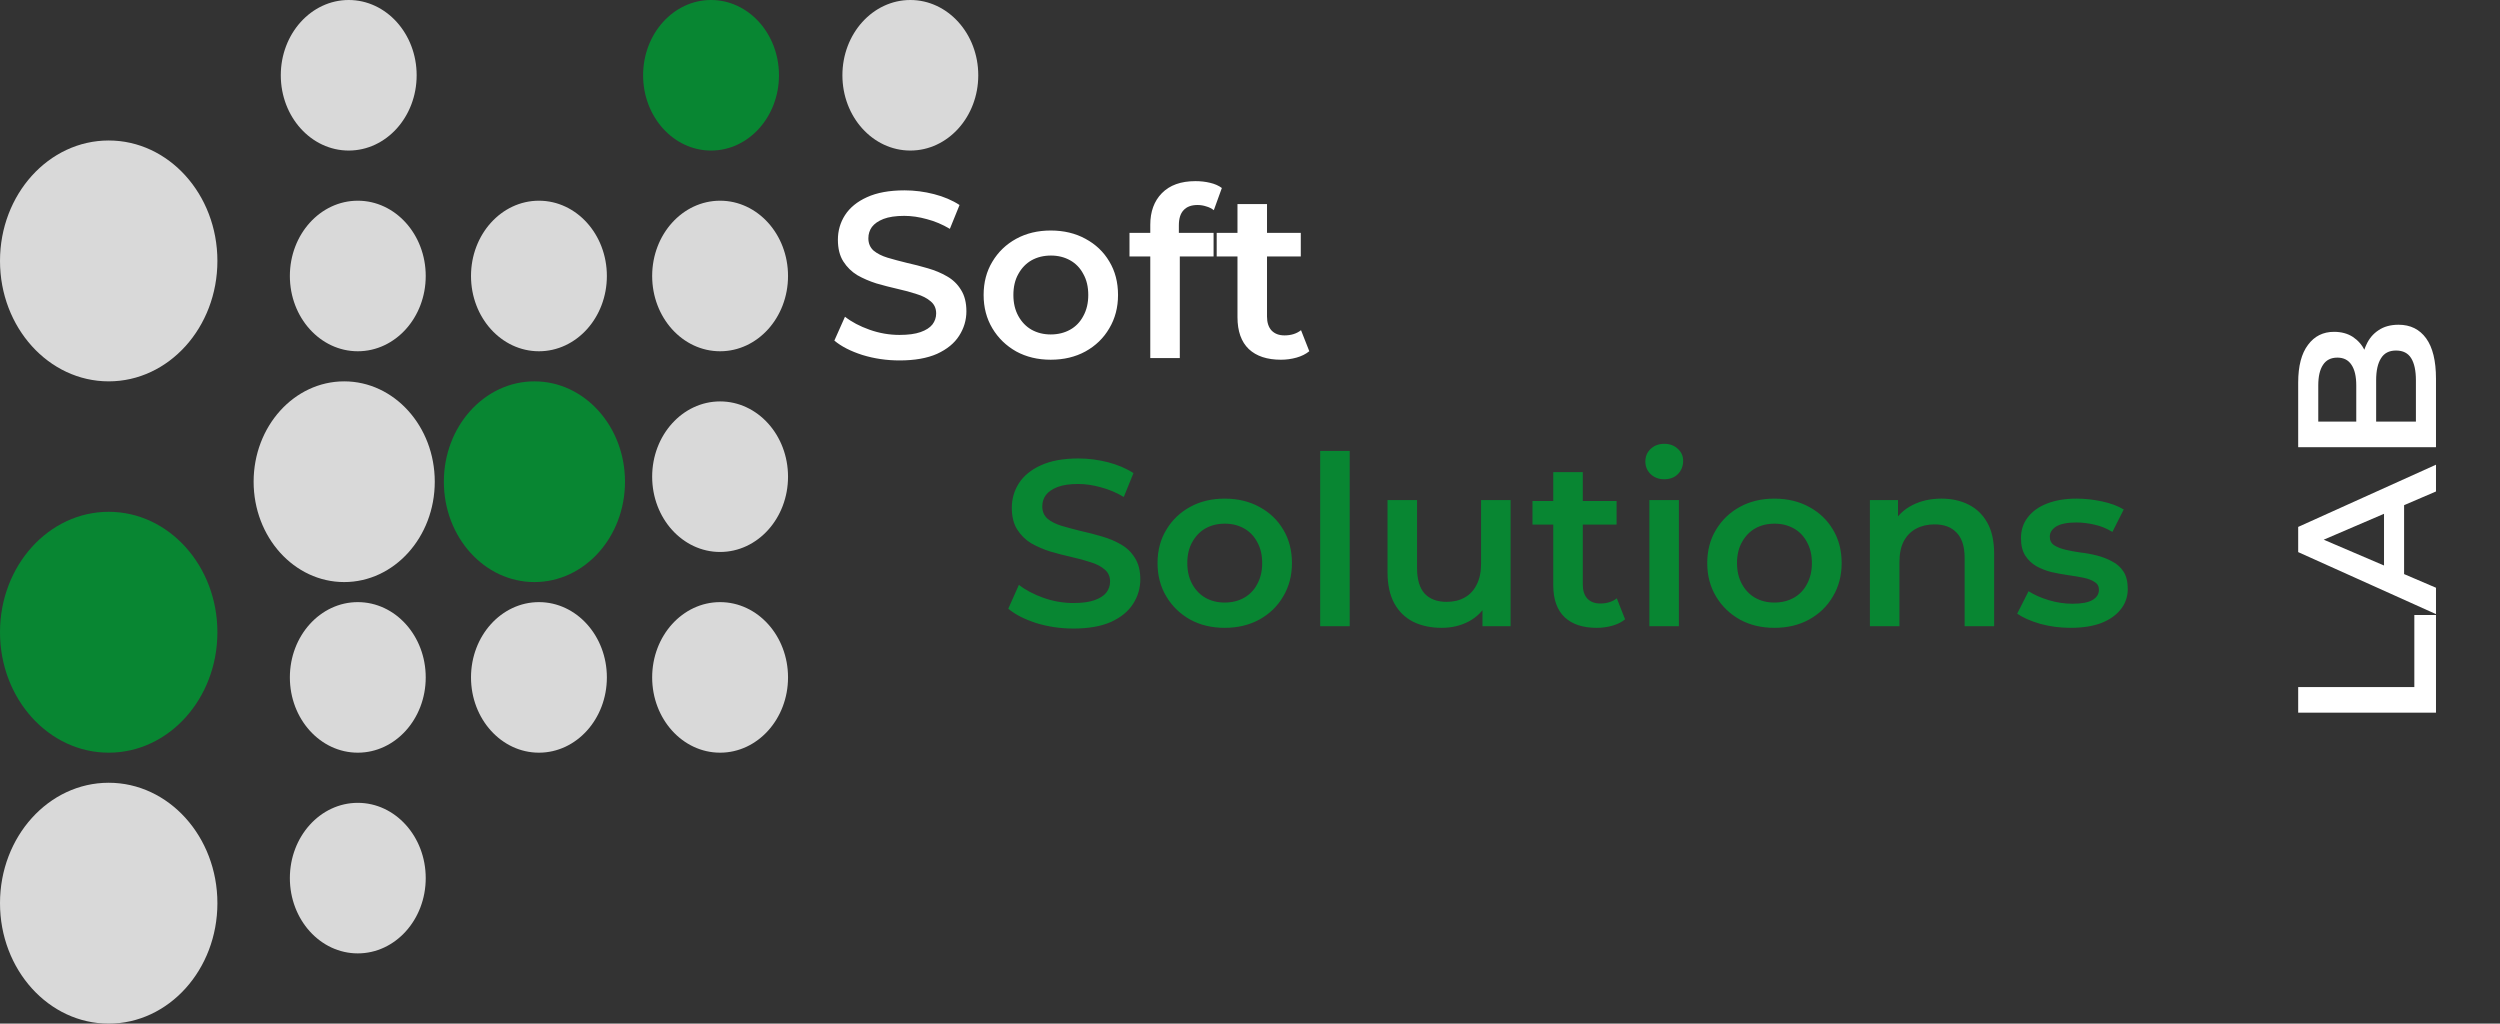 <svg width="127" height="52" viewBox="0 0 127 52" fill="none" xmlns="http://www.w3.org/2000/svg">
<rect x="0" y="0" width="127" height="52" fill="#333333" stroke="none"/>
<ellipse cx="5.522" cy="13.255" rx="5.522" ry="6.118" fill="#D9D9D9"/>
<ellipse cx="17.485" cy="24.471" rx="4.601" ry="5.098" fill="#D9D9D9"/>
<ellipse cx="5.522" cy="32.118" rx="5.522" ry="6.118" fill="#088632"/>
<ellipse cx="5.522" cy="45.882" rx="5.522" ry="6.118" fill="#D9D9D9"/>
<ellipse cx="18.176" cy="14.02" rx="3.451" ry="3.824" fill="#D9D9D9"/>
<ellipse cx="17.715" cy="3.824" rx="3.451" ry="3.824" fill="#D9D9D9"/>
<ellipse cx="36.121" cy="3.824" rx="3.451" ry="3.824" fill="#088632"/>
<ellipse cx="46.245" cy="3.824" rx="3.451" ry="3.824" fill="#D9D9D9"/>
<ellipse cx="18.176" cy="34.412" rx="3.451" ry="3.824" fill="#D9D9D9"/>
<ellipse cx="18.176" cy="44.608" rx="3.451" ry="3.824" fill="#D9D9D9"/>
<ellipse cx="27.378" cy="14.02" rx="3.451" ry="3.824" fill="#D9D9D9"/>
<ellipse cx="27.378" cy="34.412" rx="3.451" ry="3.824" fill="#D9D9D9"/>
<ellipse cx="27.149" cy="24.471" rx="4.601" ry="5.098" fill="#088632"/>
<ellipse cx="36.581" cy="24.216" rx="3.451" ry="3.824" fill="#D9D9D9"/>
<ellipse cx="36.581" cy="14.02" rx="3.451" ry="3.824" fill="#D9D9D9"/>
<ellipse cx="36.581" cy="34.412" rx="3.451" ry="3.824" fill="#D9D9D9"/>
<path d="M45.697 18.31C45.041 18.31 44.413 18.218 43.813 18.034C43.213 17.842 42.737 17.598 42.385 17.302L42.925 16.09C43.261 16.354 43.677 16.574 44.173 16.75C44.669 16.926 45.177 17.014 45.697 17.014C46.137 17.014 46.493 16.966 46.765 16.87C47.037 16.774 47.237 16.646 47.365 16.486C47.493 16.318 47.557 16.13 47.557 15.922C47.557 15.666 47.465 15.462 47.281 15.31C47.097 15.15 46.857 15.026 46.561 14.938C46.273 14.842 45.949 14.754 45.589 14.674C45.237 14.594 44.881 14.502 44.521 14.398C44.169 14.286 43.845 14.146 43.549 13.978C43.261 13.802 43.025 13.57 42.841 13.282C42.657 12.994 42.565 12.626 42.565 12.178C42.565 11.722 42.685 11.306 42.925 10.93C43.173 10.546 43.545 10.242 44.041 10.018C44.545 9.786 45.181 9.67 45.949 9.67C46.453 9.67 46.953 9.734 47.449 9.862C47.945 9.99 48.377 10.174 48.745 10.414L48.253 11.626C47.877 11.402 47.489 11.238 47.089 11.134C46.689 11.022 46.305 10.966 45.937 10.966C45.505 10.966 45.153 11.018 44.881 11.122C44.617 11.226 44.421 11.362 44.293 11.53C44.173 11.698 44.113 11.89 44.113 12.106C44.113 12.362 44.201 12.57 44.377 12.73C44.561 12.882 44.797 13.002 45.085 13.09C45.381 13.178 45.709 13.266 46.069 13.354C46.429 13.434 46.785 13.526 47.137 13.63C47.497 13.734 47.821 13.87 48.109 14.038C48.405 14.206 48.641 14.434 48.817 14.722C49.001 15.01 49.093 15.374 49.093 15.814C49.093 16.262 48.969 16.678 48.721 17.062C48.481 17.438 48.109 17.742 47.605 17.974C47.101 18.198 46.465 18.31 45.697 18.31ZM53.376 18.274C52.72 18.274 52.136 18.134 51.624 17.854C51.112 17.566 50.708 17.174 50.412 16.678C50.116 16.182 49.968 15.618 49.968 14.986C49.968 14.346 50.116 13.782 50.412 13.294C50.708 12.798 51.112 12.41 51.624 12.13C52.136 11.85 52.72 11.71 53.376 11.71C54.04 11.71 54.628 11.85 55.14 12.13C55.66 12.41 56.064 12.794 56.352 13.282C56.648 13.77 56.796 14.338 56.796 14.986C56.796 15.618 56.648 16.182 56.352 16.678C56.064 17.174 55.66 17.566 55.14 17.854C54.628 18.134 54.04 18.274 53.376 18.274ZM53.376 16.99C53.744 16.99 54.072 16.91 54.36 16.75C54.648 16.59 54.872 16.358 55.032 16.054C55.2 15.75 55.284 15.394 55.284 14.986C55.284 14.57 55.2 14.214 55.032 13.918C54.872 13.614 54.648 13.382 54.36 13.222C54.072 13.062 53.748 12.982 53.388 12.982C53.02 12.982 52.692 13.062 52.404 13.222C52.124 13.382 51.9 13.614 51.732 13.918C51.564 14.214 51.48 14.57 51.48 14.986C51.48 15.394 51.564 15.75 51.732 16.054C51.9 16.358 52.124 16.59 52.404 16.75C52.692 16.91 53.016 16.99 53.376 16.99ZM58.434 18.19V11.422C58.434 10.75 58.63 10.214 59.022 9.814C59.422 9.406 59.99 9.202 60.726 9.202C60.99 9.202 61.238 9.23 61.47 9.286C61.71 9.342 61.91 9.43 62.07 9.55L61.662 10.678C61.55 10.59 61.422 10.526 61.278 10.486C61.134 10.438 60.986 10.414 60.834 10.414C60.522 10.414 60.286 10.502 60.126 10.678C59.966 10.846 59.886 11.102 59.886 11.446V12.166L59.934 12.838V18.19H58.434ZM57.378 13.03V11.83H61.65V13.03H57.378ZM65.072 18.274C64.368 18.274 63.824 18.094 63.44 17.734C63.056 17.366 62.864 16.826 62.864 16.114V10.366H64.364V16.078C64.364 16.382 64.44 16.618 64.592 16.786C64.752 16.954 64.972 17.038 65.252 17.038C65.588 17.038 65.868 16.95 66.092 16.774L66.512 17.842C66.336 17.986 66.12 18.094 65.864 18.166C65.608 18.238 65.344 18.274 65.072 18.274ZM61.808 13.03V11.83H66.08V13.03H61.808Z" fill="white"/>
<path d="M54.532 31.93C53.876 31.93 53.248 31.838 52.648 31.654C52.048 31.462 51.572 31.218 51.22 30.922L51.76 29.71C52.096 29.974 52.512 30.194 53.008 30.37C53.504 30.546 54.012 30.634 54.532 30.634C54.972 30.634 55.328 30.586 55.6 30.49C55.872 30.394 56.072 30.266 56.2 30.106C56.328 29.938 56.392 29.75 56.392 29.542C56.392 29.286 56.3 29.082 56.116 28.93C55.932 28.77 55.692 28.646 55.396 28.558C55.108 28.462 54.784 28.374 54.424 28.294C54.072 28.214 53.716 28.122 53.356 28.018C53.004 27.906 52.68 27.766 52.384 27.598C52.096 27.422 51.86 27.19 51.676 26.902C51.492 26.614 51.4 26.246 51.4 25.798C51.4 25.342 51.52 24.926 51.76 24.55C52.008 24.166 52.38 23.862 52.876 23.638C53.38 23.406 54.016 23.29 54.784 23.29C55.288 23.29 55.788 23.354 56.284 23.482C56.78 23.61 57.212 23.794 57.58 24.034L57.088 25.246C56.712 25.022 56.324 24.858 55.924 24.754C55.524 24.642 55.14 24.586 54.772 24.586C54.34 24.586 53.988 24.638 53.716 24.742C53.452 24.846 53.256 24.982 53.128 25.15C53.008 25.318 52.948 25.51 52.948 25.726C52.948 25.982 53.036 26.19 53.212 26.35C53.396 26.502 53.632 26.622 53.92 26.71C54.216 26.798 54.544 26.886 54.904 26.974C55.264 27.054 55.62 27.146 55.972 27.25C56.332 27.354 56.656 27.49 56.944 27.658C57.24 27.826 57.476 28.054 57.652 28.342C57.836 28.63 57.928 28.994 57.928 29.434C57.928 29.882 57.804 30.298 57.556 30.682C57.316 31.058 56.944 31.362 56.44 31.594C55.936 31.818 55.3 31.93 54.532 31.93ZM62.211 31.894C61.555 31.894 60.971 31.754 60.459 31.474C59.947 31.186 59.543 30.794 59.247 30.298C58.951 29.802 58.803 29.238 58.803 28.606C58.803 27.966 58.951 27.402 59.247 26.914C59.543 26.418 59.947 26.03 60.459 25.75C60.971 25.47 61.555 25.33 62.211 25.33C62.875 25.33 63.463 25.47 63.975 25.75C64.495 26.03 64.899 26.414 65.187 26.902C65.483 27.39 65.631 27.958 65.631 28.606C65.631 29.238 65.483 29.802 65.187 30.298C64.899 30.794 64.495 31.186 63.975 31.474C63.463 31.754 62.875 31.894 62.211 31.894ZM62.211 30.61C62.579 30.61 62.907 30.53 63.195 30.37C63.483 30.21 63.707 29.978 63.867 29.674C64.035 29.37 64.119 29.014 64.119 28.606C64.119 28.19 64.035 27.834 63.867 27.538C63.707 27.234 63.483 27.002 63.195 26.842C62.907 26.682 62.583 26.602 62.223 26.602C61.855 26.602 61.527 26.682 61.239 26.842C60.959 27.002 60.735 27.234 60.567 27.538C60.399 27.834 60.315 28.19 60.315 28.606C60.315 29.014 60.399 29.37 60.567 29.674C60.735 29.978 60.959 30.21 61.239 30.37C61.527 30.53 61.851 30.61 62.211 30.61ZM67.065 31.81V22.906H68.565V31.81H67.065ZM73.246 31.894C72.702 31.894 72.222 31.794 71.806 31.594C71.39 31.386 71.066 31.074 70.834 30.658C70.602 30.234 70.486 29.702 70.486 29.062V25.402H71.986V28.858C71.986 29.434 72.114 29.866 72.37 30.154C72.634 30.434 73.006 30.574 73.486 30.574C73.838 30.574 74.142 30.502 74.398 30.358C74.662 30.214 74.866 29.998 75.01 29.71C75.162 29.422 75.238 29.066 75.238 28.642V25.402H76.738V31.81H75.31V30.082L75.562 30.61C75.346 31.026 75.03 31.346 74.614 31.57C74.198 31.786 73.742 31.894 73.246 31.894ZM81.114 31.894C80.41 31.894 79.866 31.714 79.482 31.354C79.098 30.986 78.906 30.446 78.906 29.734V23.986H80.406V29.698C80.406 30.002 80.482 30.238 80.634 30.406C80.794 30.574 81.014 30.658 81.294 30.658C81.63 30.658 81.91 30.57 82.134 30.394L82.554 31.462C82.378 31.606 82.162 31.714 81.906 31.786C81.65 31.858 81.386 31.894 81.114 31.894ZM77.85 26.65V25.45H82.122V26.65H77.85ZM83.788 31.81V25.402H85.288V31.81H83.788ZM84.544 24.346C84.264 24.346 84.032 24.258 83.848 24.082C83.672 23.906 83.584 23.694 83.584 23.446C83.584 23.19 83.672 22.978 83.848 22.81C84.032 22.634 84.264 22.546 84.544 22.546C84.824 22.546 85.052 22.63 85.228 22.798C85.412 22.958 85.504 23.162 85.504 23.41C85.504 23.674 85.416 23.898 85.24 24.082C85.064 24.258 84.832 24.346 84.544 24.346ZM90.136 31.894C89.481 31.894 88.897 31.754 88.385 31.474C87.873 31.186 87.469 30.794 87.172 30.298C86.876 29.802 86.728 29.238 86.728 28.606C86.728 27.966 86.876 27.402 87.172 26.914C87.469 26.418 87.873 26.03 88.385 25.75C88.897 25.47 89.481 25.33 90.136 25.33C90.8 25.33 91.388 25.47 91.9 25.75C92.421 26.03 92.825 26.414 93.112 26.902C93.409 27.39 93.556 27.958 93.556 28.606C93.556 29.238 93.409 29.802 93.112 30.298C92.825 30.794 92.421 31.186 91.9 31.474C91.388 31.754 90.8 31.894 90.136 31.894ZM90.136 30.61C90.504 30.61 90.832 30.53 91.121 30.37C91.409 30.21 91.632 29.978 91.793 29.674C91.96 29.37 92.044 29.014 92.044 28.606C92.044 28.19 91.96 27.834 91.793 27.538C91.632 27.234 91.409 27.002 91.121 26.842C90.832 26.682 90.508 26.602 90.148 26.602C89.781 26.602 89.453 26.682 89.165 26.842C88.885 27.002 88.66 27.234 88.493 27.538C88.325 27.834 88.24 28.19 88.24 28.606C88.24 29.014 88.325 29.37 88.493 29.674C88.66 29.978 88.885 30.21 89.165 30.37C89.453 30.53 89.776 30.61 90.136 30.61ZM98.627 25.33C99.139 25.33 99.595 25.43 99.995 25.63C100.403 25.83 100.723 26.138 100.955 26.554C101.187 26.962 101.303 27.49 101.303 28.138V31.81H99.803V28.33C99.803 27.762 99.667 27.338 99.395 27.058C99.131 26.778 98.759 26.638 98.279 26.638C97.927 26.638 97.615 26.71 97.343 26.854C97.071 26.998 96.859 27.214 96.707 27.502C96.563 27.782 96.491 28.138 96.491 28.57V31.81H94.991V25.402H96.419V27.13L96.167 26.602C96.391 26.194 96.715 25.882 97.139 25.666C97.571 25.442 98.067 25.33 98.627 25.33ZM105.186 31.894C104.65 31.894 104.134 31.826 103.638 31.69C103.15 31.546 102.762 31.374 102.474 31.174L103.05 30.034C103.338 30.218 103.682 30.37 104.082 30.49C104.482 30.61 104.882 30.67 105.282 30.67C105.754 30.67 106.094 30.606 106.302 30.478C106.518 30.35 106.626 30.178 106.626 29.962C106.626 29.786 106.554 29.654 106.41 29.566C106.266 29.47 106.078 29.398 105.846 29.35C105.614 29.302 105.354 29.258 105.066 29.218C104.786 29.178 104.502 29.126 104.214 29.062C103.934 28.99 103.678 28.89 103.446 28.762C103.214 28.626 103.026 28.446 102.882 28.222C102.738 27.998 102.666 27.702 102.666 27.334C102.666 26.926 102.782 26.574 103.014 26.278C103.246 25.974 103.57 25.742 103.986 25.582C104.41 25.414 104.91 25.33 105.486 25.33C105.918 25.33 106.354 25.378 106.794 25.474C107.234 25.57 107.598 25.706 107.886 25.882L107.31 27.022C107.006 26.838 106.698 26.714 106.386 26.65C106.082 26.578 105.778 26.542 105.474 26.542C105.018 26.542 104.678 26.61 104.454 26.746C104.238 26.882 104.13 27.054 104.13 27.262C104.13 27.454 104.202 27.598 104.346 27.694C104.49 27.79 104.678 27.866 104.91 27.922C105.142 27.978 105.398 28.026 105.678 28.066C105.966 28.098 106.25 28.15 106.53 28.222C106.81 28.294 107.066 28.394 107.298 28.522C107.538 28.642 107.73 28.814 107.874 29.038C108.018 29.262 108.09 29.554 108.09 29.914C108.09 30.314 107.97 30.662 107.73 30.958C107.498 31.254 107.166 31.486 106.734 31.654C106.302 31.814 105.786 31.894 105.186 31.894Z" fill="#088632"/>
<path d="M123.748 36.203H116.748V34.903H122.648V31.243H123.748V36.203ZM123.748 31.197L116.748 28.047V26.767L123.748 23.607V24.967L117.438 27.677V27.157L123.748 29.857V31.197ZM122.128 29.747L121.108 29.397V25.617L122.128 25.267V29.747ZM123.748 22.717H116.748V19.437C116.748 18.597 116.914 17.957 117.248 17.517C117.574 17.077 118.014 16.857 118.568 16.857C118.941 16.857 119.261 16.943 119.528 17.117C119.788 17.29 119.991 17.523 120.138 17.817C120.278 18.103 120.348 18.417 120.348 18.757L119.988 18.577C119.988 18.183 120.061 17.83 120.208 17.517C120.348 17.203 120.554 16.957 120.828 16.777C121.101 16.59 121.441 16.497 121.848 16.497C122.448 16.497 122.914 16.727 123.248 17.187C123.581 17.647 123.748 18.33 123.748 19.237V22.717ZM122.728 21.417V19.317C122.728 18.83 122.648 18.457 122.488 18.197C122.328 17.937 122.071 17.807 121.718 17.807C121.371 17.807 121.118 17.937 120.958 18.197C120.791 18.457 120.708 18.83 120.708 19.317V21.517H119.698V19.577C119.698 19.123 119.618 18.777 119.458 18.537C119.298 18.29 119.058 18.167 118.738 18.167C118.411 18.167 118.168 18.29 118.008 18.537C117.848 18.777 117.768 19.123 117.768 19.577V21.417H122.728Z" fill="white"/>
</svg>
